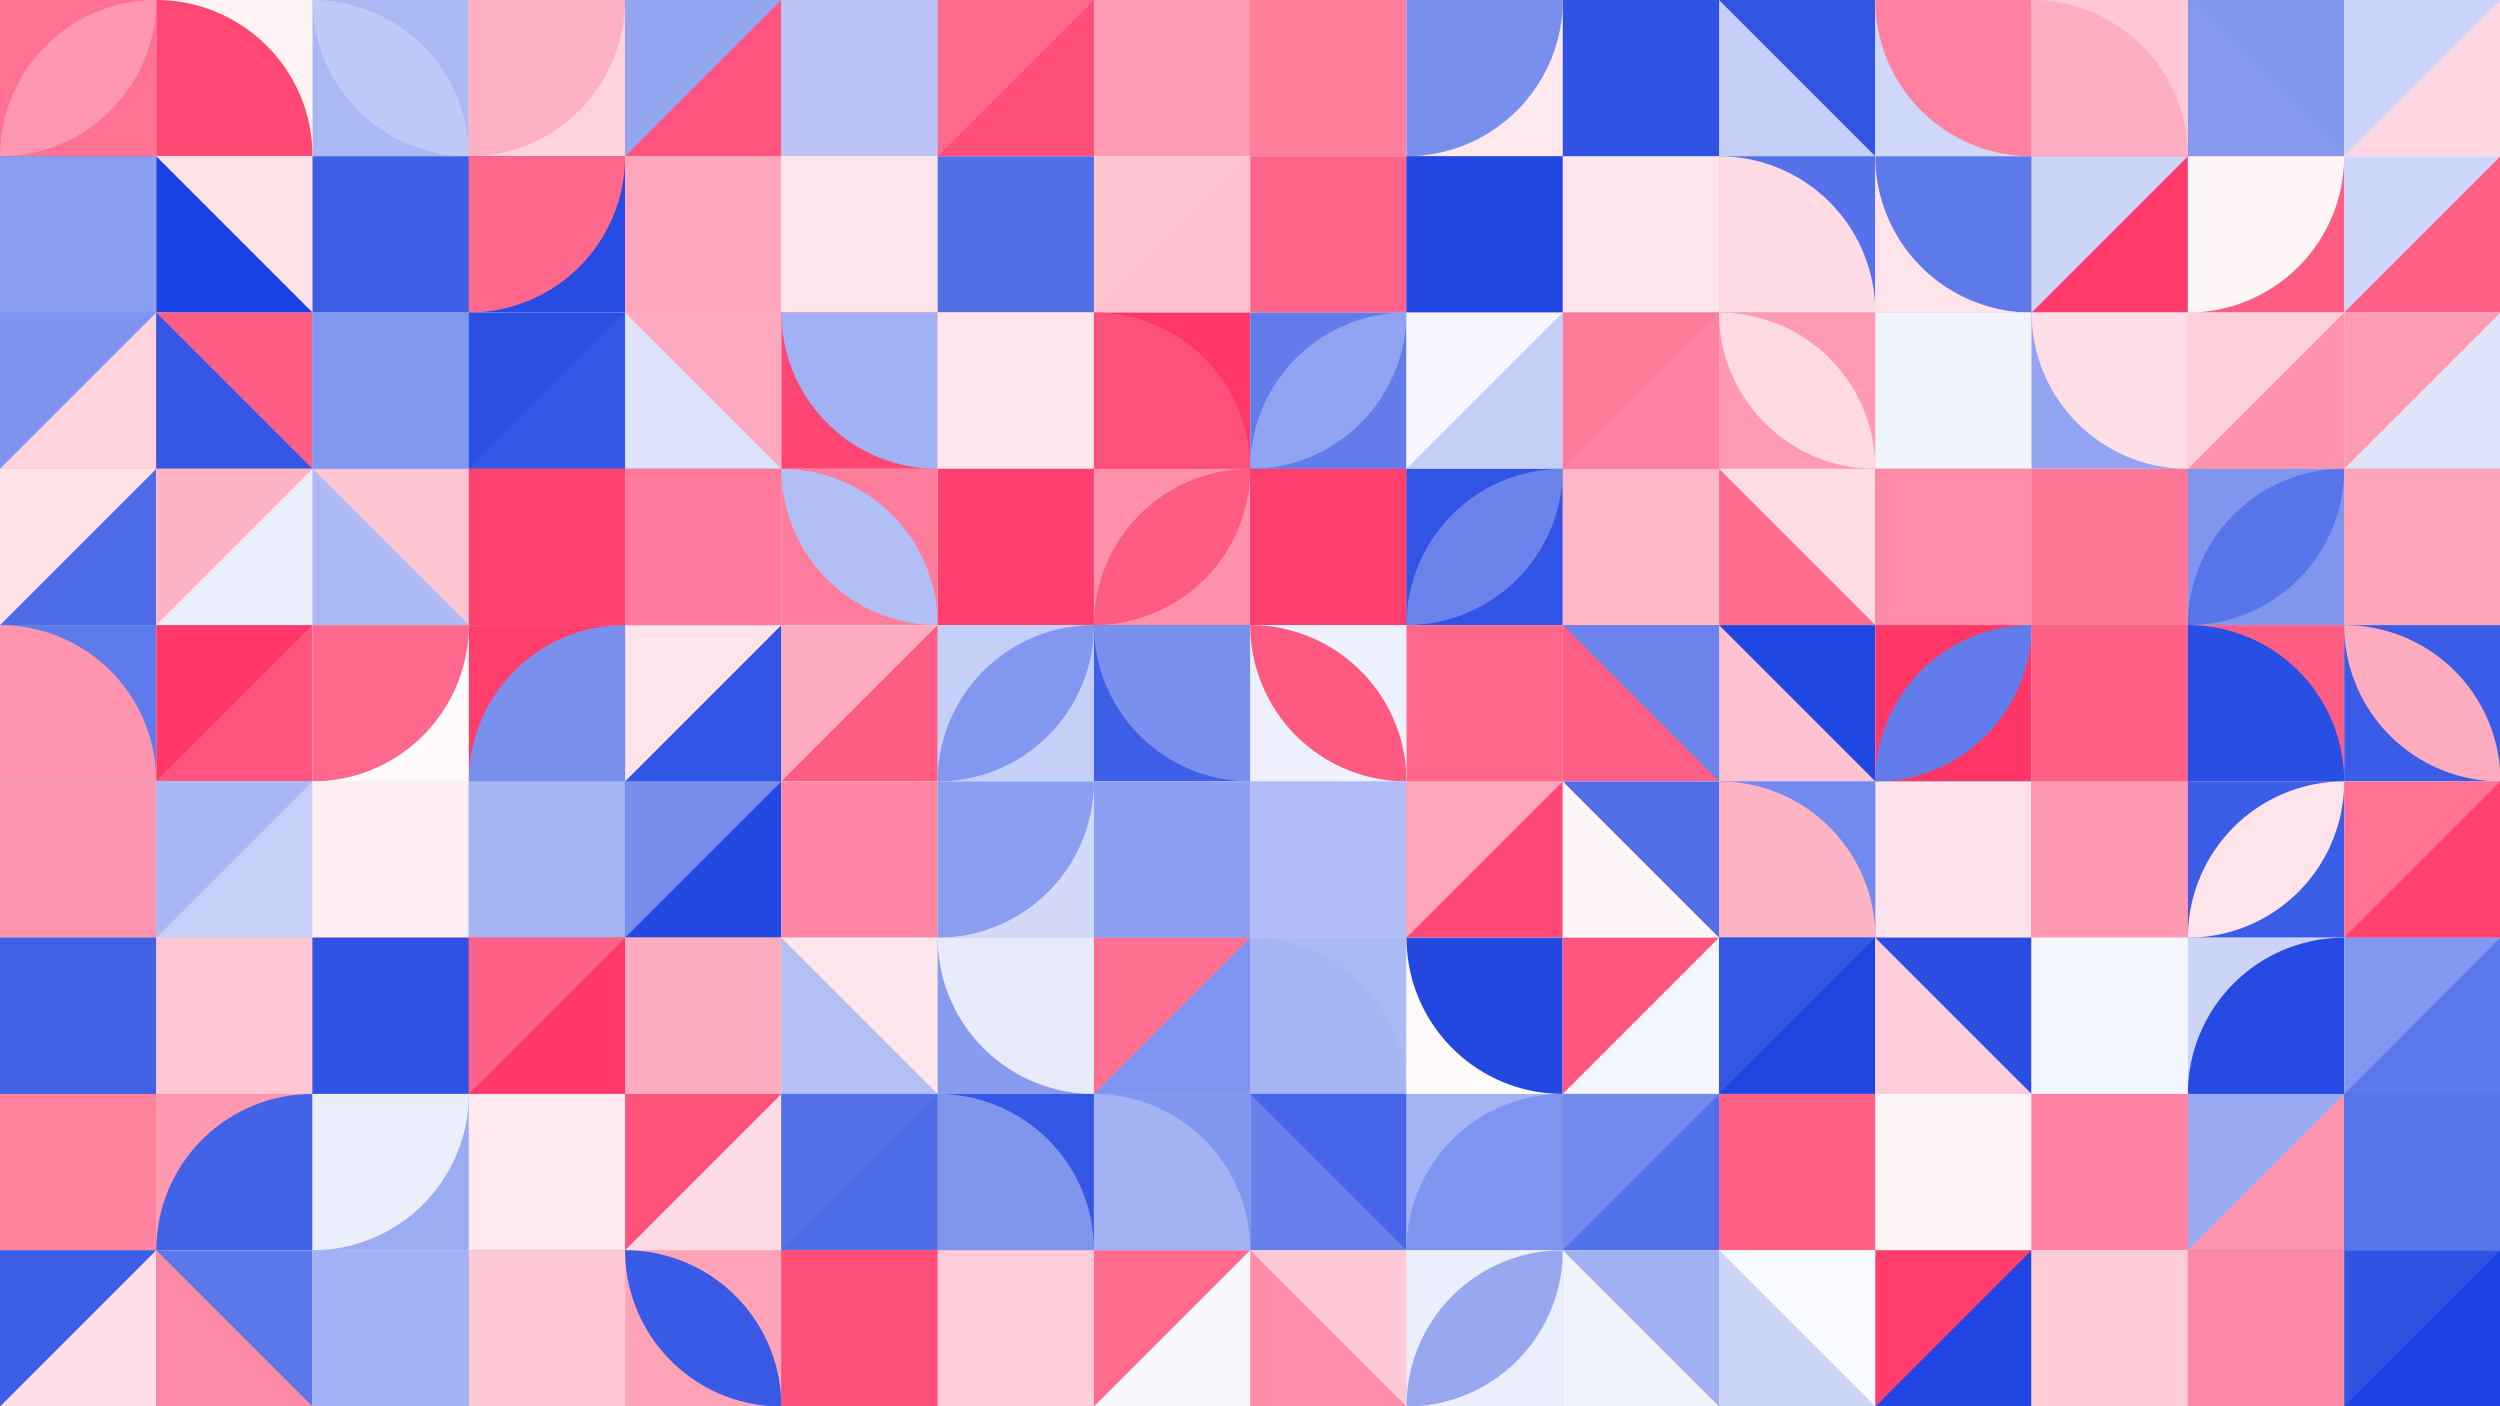 <?xml version="1.0" standalone="no"?><svg xmlns:xlink="http://www.w3.org/1999/xlink" xmlns="http://www.w3.org/2000/svg" viewBox="0 0 1600 900.006" preserveAspectRatio="xMaxYMax slice"><rect x="0" y="0" width="1600" height="900.006" fill="#333333" stroke="none"/><g transform="scale(1.387)"><rect x="0" y="0" width="1153.778" height="649" fill="#ffffff"/><rect x="0" y="0" width="72.11" height="72.11" fill="#ff7294"/><path d="M 0 72.11 A 72.11 72.11 0 0 1  72.11 0 L 0 72.11 A 72.11 72.11 0 0 0 72.11 0" fill="#ff97b0"/><rect x="72.11" y="0" width="72.11" height="72.11" fill="#fff3f6"/><path d="M 72.11 0 A 72.11 72.11 0 0 1 144.22 72.11 L 72.11 72.11L72.11 0" fill="#ff4874"/><rect x="144.22" y="0" width="72.11" height="72.11" fill="#aab8f4"/><path d="M 144.22 0 A 72.11 72.11 0 0 1  216.33 72.11 L 144.22 0 A 72.11 72.11 0 0 0 216.33 72.11" fill="#bfcaf7"/><rect x="216.33" y="0" width="72.11" height="72.11" fill="#ffd3dd"/><path d="M 216.33 72.11 A 72.11 72.11 0 0 0 288.44 0 L 216.33 0L216.33 72.11" fill="#ffb0c2"/><rect x="288.44" y="0" width="72.11" height="72.11" fill="#ff547d"/><polygon points="288.44,0 360.55,0 288.44,72.11" fill="#94a6f1"/><rect x="360.56" y="0" width="72.11" height="72.11" fill="#aab8f4"/><rect x="360.56" y="0" width="72.11" height="72.11" fill="#bac5f6"/><rect x="432.67" y="0" width="72.11" height="72.11" fill="#ff6a8e"/><polygon points="504.78,0 504.78,72.11 432.67,72.11" fill="#ff4f79"/><rect x="504.78" y="0" width="72.11" height="72.11" fill="#fff1f4"/><rect x="504.78" y="0" width="72.11" height="72.11" fill="#ff9bb3"/><rect x="576.89" y="0" width="72.11" height="72.11" fill="#ff3d6b"/><rect x="576.89" y="0" width="72.11" height="72.11" fill="#ff7f9d"/><rect x="649" y="0" width="72.11" height="72.11" fill="#ffe8ee"/><path d="M 649 72.11 A 72.11 72.11 0 0 0 721.11 0 L 649 0L649 72.11" fill="#798fee"/><rect x="721.11" y="0" width="72.11" height="72.11" fill="#ffb6c7"/><rect x="721.11" y="0" width="72.11" height="72.11" fill="#2f52e4"/><rect x="793.22" y="0" width="72.11" height="72.11" fill="#3355e4"/><polygon points="793.22,0 865.33,72.11 793.22,72.11" fill="#c5cff7"/><rect x="865.33" y="0" width="72.11" height="72.11" fill="#d0d8f9"/><path d="M 865.33 0 A 72.11 72.11 0 0 0 937.44 72.11 L 937.44 0L865.33 0" fill="#ff819f"/><rect x="937.44" y="0" width="72.11" height="72.11" fill="#ffc8d5"/><path d="M 937.44 0 A 72.11 72.11 0 0 1 1009.55 72.11 L 937.44 72.11L937.44 0" fill="#ffadc1"/><rect x="1009.56" y="0" width="72.11" height="72.11" fill="#8499ef"/><polygon points="1009.56,0 1081.67,0 1081.67,72.11" fill="#8197ef"/><rect x="1081.67" y="0" width="72.11" height="72.11" fill="#ffd6e0"/><polygon points="1081.67,0 1153.78,0 1081.67,72.11" fill="#cad3f8"/><rect x="0" y="72.11" width="72.11" height="72.11" fill="#3658e5"/><rect x="0" y="72.11" width="72.11" height="72.11" fill="#8a9ef0"/><rect x="72.11" y="72.11" width="72.11" height="72.11" fill="#ffe1e8"/><polygon points="72.11,72.11 144.22,144.22 72.11,144.22" fill="#1a41e1"/><rect x="144.22" y="72.11" width="72.11" height="72.11" fill="#c4cef7"/><rect x="144.22" y="72.11" width="72.11" height="72.11" fill="#3e5ee6"/><rect x="216.33" y="72.11" width="72.11" height="72.11" fill="#274ce3"/><path d="M 216.33 144.22 A 72.11 72.11 0 0 0 288.44 72.11 L 216.33 72.11L216.33 144.22" fill="#ff678b"/><rect x="288.44" y="72.11" width="72.11" height="72.11" fill="#ff7c9b"/><rect x="288.44" y="72.11" width="72.11" height="72.11" fill="#ffa8bd"/><rect x="360.56" y="72.11" width="72.11" height="72.11" fill="#fdfdff"/><rect x="360.56" y="72.11" width="72.11" height="72.11" fill="#ffe5eb"/><rect x="432.67" y="72.11" width="72.11" height="72.11" fill="#ffcbd8"/><rect x="432.67" y="72.11" width="72.11" height="72.11" fill="#526fe8"/><rect x="504.78" y="72.11" width="72.11" height="72.11" fill="#ffc4d2"/><polygon points="576.89,72.11 576.89,144.22 504.78,144.22" fill="#ffc0cf"/><rect x="576.89" y="72.11" width="72.11" height="72.11" fill="#e0e5fb"/><rect x="576.89" y="72.11" width="72.11" height="72.11" fill="#ff658a"/><rect x="649" y="72.11" width="72.11" height="72.11" fill="#728aed"/><rect x="649" y="72.11" width="72.11" height="72.11" fill="#2146e2"/><rect x="721.11" y="72.11" width="72.11" height="72.11" fill="#3759e5"/><rect x="721.11" y="72.11" width="72.11" height="72.11" fill="#ffe7ed"/><rect x="793.22" y="72.11" width="72.11" height="72.11" fill="#5471e9"/><path d="M 793.22 72.11 A 72.11 72.11 0 0 1 865.33 144.22 L 793.22 144.22L793.22 72.11" fill="#ffdce5"/><rect x="865.33" y="72.11" width="72.11" height="72.11" fill="#ffe5eb"/><path d="M 865.33 72.11 A 72.11 72.11 0 0 0 937.44 144.22 L 937.44 72.11L865.33 72.11" fill="#5d79ea"/><rect x="937.44" y="72.11" width="72.11" height="72.11" fill="#ff3b69"/><polygon points="937.44,72.11 1009.55,72.11 937.44,144.22" fill="#ccd5f8"/><rect x="1009.56" y="72.11" width="72.11" height="72.11" fill="#ff5d83"/><path d="M 1009.56 144.22 A 72.11 72.11 0 0 0 1081.67 72.11 L 1009.56 72.11L1009.56 144.22" fill="#fff6f8"/><rect x="1081.67" y="72.11" width="72.11" height="72.11" fill="#cdd5f8"/><polygon points="1153.78,72.11 1153.78,144.22 1081.67,144.22" fill="#ff6186"/><rect x="0" y="144.22" width="72.11" height="72.11" fill="#7d93ee"/><polygon points="72.11,144.22 72.11,216.33 0,216.33" fill="#ffd3dd"/><rect x="72.11" y="144.22" width="72.11" height="72.11" fill="#ff5d84"/><polygon points="72.11,144.22 144.22,216.33 72.11,216.33" fill="#3456e5"/><rect x="144.22" y="144.22" width="72.11" height="72.11" fill="#6680eb"/><rect x="144.22" y="144.22" width="72.11" height="72.11" fill="#8297ef"/><rect x="216.33" y="144.22" width="72.11" height="72.11" fill="#2c50e4"/><polygon points="288.44,144.22 288.44,216.33 216.33,216.33" fill="#3557e5"/><rect x="288.44" y="144.22" width="72.11" height="72.11" fill="#ffa9be"/><polygon points="288.44,144.22 360.55,216.33 288.44,216.33" fill="#dce2fa"/><rect x="360.56" y="144.22" width="72.11" height="72.11" fill="#ff4572"/><path d="M 360.56 144.22 A 72.11 72.11 0 0 0 432.67 216.33 L 432.67 144.22L360.56 144.22" fill="#a1b1f3"/><rect x="432.67" y="144.22" width="72.11" height="72.11" fill="#ffc3d1"/><rect x="432.67" y="144.22" width="72.11" height="72.11" fill="#ffe7ed"/><rect x="504.78" y="144.22" width="72.11" height="72.11" fill="#ff3767"/><path d="M 504.78 144.22 A 72.11 72.11 0 0 1 576.89 216.33 L 504.78 216.33L504.78 144.22" fill="#ff507a"/><rect x="576.89" y="144.22" width="72.11" height="72.11" fill="#627ceb"/><path d="M 576.89 216.33 A 72.11 72.11 0 0 1  649 144.22 L 576.89 216.33 A 72.11 72.11 0 0 0 649 144.22" fill="#91a4f1"/><rect x="649" y="144.22" width="72.11" height="72.11" fill="#f5f6fe"/><polygon points="721.11,144.22 721.11,216.33 649,216.33" fill="#c4cef7"/><rect x="721.11" y="144.22" width="72.11" height="72.11" fill="#ff7a99"/><polygon points="793.22,144.22 793.22,216.33 721.11,216.33" fill="#ff82a0"/><rect x="793.22" y="144.22" width="72.11" height="72.11" fill="#ff9ab2"/><path d="M 793.22 144.22 A 72.11 72.11 0 0 1  865.33 216.33 L 793.22 144.22 A 72.11 72.11 0 0 0 865.33 216.33" fill="#ffdae3"/><rect x="865.33" y="144.22" width="72.11" height="72.11" fill="#ff96af"/><rect x="865.33" y="144.22" width="72.11" height="72.11" fill="#f1f4fd"/><rect x="937.44" y="144.22" width="72.11" height="72.11" fill="#93a5f1"/><path d="M 937.44 144.22 A 72.11 72.11 0 0 0 1009.55 216.33 L 1009.55 144.22L937.44 144.22" fill="#ffdfe7"/><rect x="1009.56" y="144.22" width="72.11" height="72.11" fill="#ffd0db"/><polygon points="1081.67,144.22 1081.67,216.33 1009.56,216.33" fill="#ff93ac"/><rect x="1081.67" y="144.22" width="72.11" height="72.11" fill="#ff9cb3"/><polygon points="1153.78,144.22 1153.78,216.33 1081.67,216.33" fill="#dfe4fb"/><rect x="0" y="216.33" width="72.11" height="72.11" fill="#ffe1e8"/><polygon points="72.11,216.33 72.11,288.44 0,288.44" fill="#4e6ce8"/><rect x="72.11" y="216.33" width="72.11" height="72.11" fill="#ebeffc"/><polygon points="72.11,216.33 144.22,216.33 72.11,288.44" fill="#ffb4c6"/><rect x="144.22" y="216.33" width="72.11" height="72.11" fill="#ffc5d3"/><polygon points="144.22,216.33 216.33,288.44 144.22,288.44" fill="#abb9f4"/><rect x="216.33" y="216.33" width="72.11" height="72.11" fill="#ff9eb5"/><rect x="216.33" y="216.33" width="72.11" height="72.11" fill="#ff416e"/><rect x="288.44" y="216.33" width="72.11" height="72.11" fill="#607bea"/><rect x="288.44" y="216.33" width="72.11" height="72.11" fill="#ff7a9a"/><rect x="360.56" y="216.33" width="72.11" height="72.11" fill="#ff7d9c"/><path d="M 360.56 216.33 A 72.11 72.11 0 0 1  432.67 288.44 L 360.56 216.33 A 72.11 72.11 0 0 0 432.67 288.44" fill="#b2bff5"/><rect x="432.67" y="216.33" width="72.11" height="72.11" fill="#ffbdcc"/><rect x="432.67" y="216.33" width="72.11" height="72.11" fill="#ff406e"/><rect x="504.78" y="216.33" width="72.11" height="72.11" fill="#ff91ab"/><path d="M 504.78 288.44 A 72.11 72.11 0 0 1  576.89 216.33 L 504.78 288.44 A 72.11 72.11 0 0 0 576.89 216.33" fill="#ff5c83"/><rect x="576.89" y="216.33" width="72.11" height="72.11" fill="#3658e5"/><rect x="576.89" y="216.33" width="72.11" height="72.11" fill="#ff3f6d"/><rect x="649" y="216.33" width="72.11" height="72.11" fill="#3254e4"/><path d="M 649 288.44 A 72.11 72.11 0 0 1  721.11 216.33 L 649 288.44 A 72.11 72.11 0 0 0 721.11 216.33" fill="#6b84ec"/><rect x="721.11" y="216.33" width="72.11" height="72.11" fill="#4363e7"/><rect x="721.11" y="216.33" width="72.11" height="72.11" fill="#ffb6c7"/><rect x="793.22" y="216.33" width="72.11" height="72.11" fill="#ff6b8e"/><polygon points="793.22,216.33 865.33,216.33 865.33,288.44" fill="#ffdde5"/><rect x="865.33" y="216.33" width="72.11" height="72.11" fill="#ff6287"/><rect x="865.33" y="216.33" width="72.11" height="72.11" fill="#ff8ba7"/><rect x="937.44" y="216.33" width="72.11" height="72.11" fill="#ffc7d4"/><rect x="937.44" y="216.33" width="72.11" height="72.11" fill="#ff7696"/><rect x="1009.56" y="216.33" width="72.11" height="72.11" fill="#8095ee"/><path d="M 1009.56 288.44 A 72.11 72.11 0 0 1  1081.67 216.33 L 1009.56 288.44 A 72.11 72.11 0 0 0 1081.67 216.33" fill="#5874e9"/><rect x="1081.67" y="216.33" width="72.11" height="72.11" fill="#ff8da8"/><rect x="1081.67" y="216.33" width="72.11" height="72.11" fill="#ffa5ba"/><rect x="0" y="288.44" width="72.11" height="72.11" fill="#5f7aea"/><path d="M 0 288.44 A 72.11 72.11 0 0 1 72.11 360.55 L 0 360.55L0 288.44" fill="#ff95ae"/><rect x="72.11" y="288.44" width="72.11" height="72.11" fill="#ff3867"/><polygon points="144.22,288.44 144.22,360.55 72.11,360.55" fill="#ff547d"/><rect x="144.22" y="288.44" width="72.11" height="72.11" fill="#fffbfc"/><path d="M 144.22 360.55 A 72.11 72.11 0 0 0 216.33 288.44 L 144.22 288.44L144.22 360.55" fill="#ff698d"/><rect x="216.33" y="288.44" width="72.11" height="72.11" fill="#ff3e6c"/><path d="M 216.33 360.55 A 72.11 72.11 0 0 1  288.44 288.44 L 288.44 360.55L216.33 360.55" fill="#7990ee"/><rect x="288.44" y="288.44" width="72.11" height="72.11" fill="#3254e4"/><polygon points="288.44,288.44 360.55,288.44 288.44,360.55" fill="#ffe5eb"/><rect x="360.56" y="288.44" width="72.11" height="72.11" fill="#ffacc0"/><polygon points="432.67,288.44 432.67,360.55 360.56,360.55" fill="#ff5e84"/><rect x="432.67" y="288.44" width="72.11" height="72.11" fill="#c5cff8"/><path d="M 432.67 360.55 A 72.11 72.11 0 0 1  504.78 288.44 L 432.67 360.55 A 72.11 72.11 0 0 0 504.78 288.44" fill="#8297ef"/><rect x="504.78" y="288.44" width="72.11" height="72.11" fill="#3f5fe6"/><path d="M 504.78 288.44 A 72.11 72.11 0 0 0 576.89 360.55 L 576.89 288.44L504.78 288.44" fill="#7990ee"/><rect x="576.89" y="288.44" width="72.11" height="72.11" fill="#eef1fd"/><path d="M 576.89 288.44 A 72.11 72.11 0 0 1  649 360.55 L 576.89 288.44 A 72.11 72.11 0 0 0 649 360.55" fill="#ff5a81"/><rect x="649" y="288.44" width="72.11" height="72.11" fill="#f8fafe"/><rect x="649" y="288.44" width="72.11" height="72.11" fill="#ff678b"/><rect x="721.11" y="288.44" width="72.11" height="72.11" fill="#ff5f85"/><polygon points="721.11,288.44 793.22,288.44 793.22,360.55" fill="#6b84ec"/><rect x="793.22" y="288.44" width="72.11" height="72.11" fill="#2046e2"/><polygon points="793.22,288.44 865.33,360.55 793.22,360.55" fill="#ffc2d1"/><rect x="865.33" y="288.44" width="72.11" height="72.11" fill="#ff3666"/><path d="M 865.33 360.55 A 72.11 72.11 0 0 1  937.44 288.44 L 865.33 360.55 A 72.11 72.11 0 0 0 937.44 288.44" fill="#627deb"/><rect x="937.44" y="288.44" width="72.11" height="72.11" fill="#92a4f1"/><rect x="937.44" y="288.44" width="72.11" height="72.11" fill="#ff6187"/><rect x="1009.56" y="288.44" width="72.11" height="72.11" fill="#ff5d83"/><path d="M 1009.56 288.44 A 72.11 72.11 0 0 1 1081.67 360.55 L 1009.56 360.55L1009.56 288.44" fill="#294ee3"/><rect x="1081.67" y="288.44" width="72.11" height="72.11" fill="#3b5ce6"/><path d="M 1081.67 288.44 A 72.11 72.11 0 0 1  1153.78 360.55 L 1081.67 288.44 A 72.11 72.11 0 0 0 1153.78 360.55" fill="#ffacc0"/><rect x="0" y="360.56" width="72.11" height="72.11" fill="#aebbf4"/><rect x="0" y="360.56" width="72.11" height="72.11" fill="#ff96af"/><rect x="72.11" y="360.56" width="72.11" height="72.11" fill="#c7d0f8"/><polygon points="72.11,360.56 144.22,360.56 72.11,432.67" fill="#a9b8f4"/><rect x="144.22" y="360.56" width="72.11" height="72.11" fill="#d6ddfa"/><rect x="144.22" y="360.56" width="72.11" height="72.11" fill="#ffeff3"/><rect x="216.33" y="360.56" width="72.11" height="72.11" fill="#6d85ec"/><rect x="216.33" y="360.56" width="72.11" height="72.11" fill="#a6b5f3"/><rect x="288.44" y="360.56" width="72.11" height="72.11" fill="#2449e3"/><polygon points="288.44,360.56 360.55,360.56 288.44,432.67" fill="#778eed"/><rect x="360.56" y="360.56" width="72.11" height="72.11" fill="#ffd6e0"/><rect x="360.56" y="360.56" width="72.11" height="72.11" fill="#ff86a3"/><rect x="432.67" y="360.56" width="72.11" height="72.11" fill="#d3daf9"/><path d="M 432.67 432.67 A 72.11 72.11 0 0 0 504.78 360.56 L 432.67 360.56L432.67 432.67" fill="#8b9ef0"/><rect x="504.78" y="360.56" width="72.11" height="72.11" fill="#b5c2f5"/><rect x="504.78" y="360.56" width="72.11" height="72.11" fill="#8c9ff0"/><rect x="576.89" y="360.56" width="72.11" height="72.11" fill="#ced6f9"/><rect x="576.89" y="360.56" width="72.11" height="72.11" fill="#afbcf5"/><rect x="649" y="360.56" width="72.11" height="72.11" fill="#ff4974"/><polygon points="649,360.56 721.11,360.56 649,432.67" fill="#ffa6bb"/><rect x="721.11" y="360.56" width="72.11" height="72.11" fill="#fff6f8"/><polygon points="721.11,360.56 793.22,360.56 793.22,432.67" fill="#516ee8"/><rect x="793.22" y="360.56" width="72.11" height="72.11" fill="#728aed"/><path d="M 793.22 360.56 A 72.11 72.11 0 0 1 865.33 432.67 L 793.22 432.67L793.22 360.56" fill="#ffb4c5"/><rect x="865.33" y="360.56" width="72.11" height="72.11" fill="#3254e4"/><rect x="865.33" y="360.56" width="72.11" height="72.11" fill="#ffe3ea"/><rect x="937.44" y="360.56" width="72.11" height="72.11" fill="#ff688c"/><rect x="937.44" y="360.56" width="72.11" height="72.11" fill="#ff99b1"/><rect x="1009.56" y="360.56" width="72.11" height="72.11" fill="#3c5de6"/><path d="M 1009.56 432.67 A 72.11 72.11 0 0 1  1081.67 360.56 L 1009.56 432.67 A 72.11 72.11 0 0 0 1081.67 360.56" fill="#ffe5eb"/><rect x="1081.67" y="360.56" width="72.11" height="72.11" fill="#ff7294"/><polygon points="1153.78,360.56 1153.78,432.67 1081.67,432.67" fill="#ff416e"/><rect x="0" y="432.67" width="72.11" height="72.11" fill="#748bed"/><rect x="0" y="432.67" width="72.11" height="72.11" fill="#4161e6"/><rect x="72.11" y="432.67" width="72.11" height="72.11" fill="#ff9db4"/><rect x="72.11" y="432.67" width="72.11" height="72.11" fill="#ffc6d4"/><rect x="144.22" y="432.67" width="72.11" height="72.11" fill="#ff4571"/><rect x="144.22" y="432.67" width="72.11" height="72.11" fill="#3053e4"/><rect x="216.33" y="432.67" width="72.11" height="72.11" fill="#ff3867"/><polygon points="216.33,432.67 288.44,432.67 216.33,504.78" fill="#ff6187"/><rect x="288.44" y="432.67" width="72.11" height="72.11" fill="#ff7395"/><rect x="288.44" y="432.67" width="72.11" height="72.11" fill="#ffabbf"/><rect x="360.56" y="432.67" width="72.11" height="72.11" fill="#b4c1f5"/><polygon points="360.56,432.67 432.67,432.67 432.67,504.78" fill="#ffe7ed"/><rect x="432.67" y="432.67" width="72.11" height="72.11" fill="#879bef"/><path d="M 432.67 432.67 A 72.11 72.11 0 0 0 504.78 504.78 L 504.78 432.67L432.67 432.67" fill="#e7ebfc"/><rect x="504.78" y="432.67" width="72.11" height="72.11" fill="#7e94ee"/><polygon points="504.78,432.67 576.89,432.67 504.78,504.78" fill="#ff7193"/><rect x="576.89" y="432.67" width="72.11" height="72.11" fill="#acbaf4"/><path d="M 576.89 432.67 A 72.11 72.11 0 0 1 649 504.78 L 576.89 504.78L576.89 432.67" fill="#a6b5f3"/><rect x="649" y="432.67" width="72.11" height="72.11" fill="#fffbfc"/><path d="M 649 432.67 A 72.11 72.11 0 0 0 721.11 504.78 L 721.11 432.67L649 432.67" fill="#2348e2"/><rect x="721.11" y="432.67" width="72.11" height="72.11" fill="#f3f5fd"/><polygon points="721.11,432.67 793.22,432.67 721.11,504.78" fill="#ff557e"/><rect x="793.22" y="432.67" width="72.11" height="72.11" fill="#1e44e2"/><polygon points="793.22,432.67 865.33,432.67 793.22,504.78" fill="#3456e5"/><rect x="865.33" y="432.67" width="72.11" height="72.11" fill="#ffcdd9"/><polygon points="865.33,432.67 937.44,432.67 937.44,504.78" fill="#2a4ee3"/><rect x="937.44" y="432.67" width="72.11" height="72.11" fill="#ffdee6"/><rect x="937.44" y="432.67" width="72.11" height="72.11" fill="#f4f6fe"/><rect x="1009.56" y="432.67" width="72.11" height="72.11" fill="#ccd5f8"/><path d="M 1009.56 504.78 A 72.11 72.11 0 0 1  1081.67 432.67 L 1081.67 504.78L1009.56 504.78" fill="#264ae3"/><rect x="1081.67" y="432.67" width="72.11" height="72.11" fill="#8297ef"/><polygon points="1153.78,432.67 1153.78,504.78 1081.67,504.78" fill="#5d78ea"/><rect x="0" y="504.78" width="72.11" height="72.11" fill="#ff4e78"/><rect x="0" y="504.78" width="72.11" height="72.11" fill="#ff829f"/><rect x="72.11" y="504.78" width="72.11" height="72.11" fill="#ff98b0"/><path d="M 72.11 576.89 A 72.11 72.11 0 0 1  144.22 504.78 L 144.22 576.89L72.11 576.89" fill="#4363e7"/><rect x="144.22" y="504.78" width="72.11" height="72.11" fill="#9bacf2"/><path d="M 144.22 576.89 A 72.11 72.11 0 0 0 216.33 504.78 L 144.22 504.78L144.22 576.89" fill="#ebeffc"/><rect x="216.33" y="504.78" width="72.11" height="72.11" fill="#9eaef2"/><rect x="216.33" y="504.78" width="72.11" height="72.11" fill="#ffe8ee"/><rect x="288.44" y="504.78" width="72.11" height="72.11" fill="#ff537c"/><polygon points="360.55,504.78 360.55,576.89 288.44,576.89" fill="#ffdce5"/><rect x="360.56" y="504.78" width="72.11" height="72.11" fill="#4f6de8"/><polygon points="360.56,504.78 432.67,504.78 360.56,576.89" fill="#5471e9"/><rect x="432.67" y="504.78" width="72.11" height="72.11" fill="#3557e5"/><path d="M 432.67 504.78 A 72.11 72.11 0 0 1 504.78 576.89 L 432.67 576.89L432.67 504.78" fill="#7f95ee"/><rect x="504.78" y="504.78" width="72.11" height="72.11" fill="#8196ef"/><path d="M 504.78 504.78 A 72.11 72.11 0 0 1 576.89 576.89 L 504.78 576.89L504.78 504.78" fill="#a2b2f3"/><rect x="576.89" y="504.78" width="72.11" height="72.11" fill="#6881eb"/><polygon points="576.89,504.78 649,504.78 649,576.89" fill="#4564e7"/><rect x="649" y="504.78" width="72.11" height="72.11" fill="#a4b3f3"/><path d="M 649 576.89 A 72.11 72.11 0 0 1  721.11 504.78 L 721.11 576.89L649 576.89" fill="#7e94ee"/><rect x="721.11" y="504.78" width="72.11" height="72.11" fill="#5270e9"/><polygon points="721.11,504.78 793.22,504.78 721.11,576.89" fill="#738bed"/><rect x="793.22" y="504.78" width="72.11" height="72.11" fill="#b8c4f6"/><rect x="793.22" y="504.78" width="72.11" height="72.11" fill="#ff6287"/><rect x="865.33" y="504.78" width="72.11" height="72.11" fill="#ff577f"/><rect x="865.33" y="504.78" width="72.11" height="72.11" fill="#fff4f7"/><rect x="937.44" y="504.78" width="72.11" height="72.11" fill="#ffb6c7"/><rect x="937.44" y="504.78" width="72.11" height="72.11" fill="#ff83a0"/><rect x="1009.56" y="504.78" width="72.11" height="72.11" fill="#99aaf2"/><polygon points="1081.67,504.78 1081.67,576.89 1009.56,576.89" fill="#ff96af"/><rect x="1081.67" y="504.78" width="72.11" height="72.11" fill="#5773e9"/><rect x="1081.67" y="504.78" width="72.11" height="72.11" fill="#5874e9"/><rect x="0" y="576.89" width="72.11" height="72.11" fill="#ffe0e8"/><polygon points="0,576.89 72.11,576.89 0,649" fill="#3d5ee6"/><rect x="72.11" y="576.89" width="72.11" height="72.11" fill="#5c77ea"/><polygon points="72.11,576.89 144.22,649 72.11,649" fill="#ff8aa6"/><rect x="144.22" y="576.89" width="72.11" height="72.11" fill="#b0bdf5"/><rect x="144.22" y="576.89" width="72.11" height="72.11" fill="#a1b1f3"/><rect x="216.33" y="576.89" width="72.11" height="72.11" fill="#7990ee"/><rect x="216.33" y="576.89" width="72.11" height="72.11" fill="#ffc9d6"/><rect x="288.44" y="576.89" width="72.11" height="72.11" fill="#ffa3b9"/><path d="M 288.44 576.89 A 72.11 72.11 0 0 1  360.55 649 L 288.44 576.89 A 72.11 72.11 0 0 0 360.55 649" fill="#385ae5"/><rect x="360.56" y="576.89" width="72.11" height="72.11" fill="#ff3f6d"/><rect x="360.56" y="576.89" width="72.11" height="72.11" fill="#ff4e78"/><rect x="432.67" y="576.89" width="72.11" height="72.11" fill="#ff537c"/><rect x="432.67" y="576.89" width="72.11" height="72.11" fill="#ffcdd9"/><rect x="504.78" y="576.89" width="72.11" height="72.11" fill="#ff6c8f"/><polygon points="576.89,576.89 576.89,649 504.78,649" fill="#f8f9fe"/><rect x="576.89" y="576.89" width="72.11" height="72.11" fill="#ff8fa9"/><polygon points="576.89,576.89 649,576.89 649,649" fill="#ffcad7"/><rect x="649" y="576.89" width="72.11" height="72.11" fill="#ebeefc"/><path d="M 649 649 A 72.11 72.11 0 0 1  721.11 576.89 L 649 649 A 72.11 72.11 0 0 0 721.11 576.89" fill="#97a8f1"/><rect x="721.11" y="576.89" width="72.11" height="72.11" fill="#a0b0f3"/><polygon points="721.11,576.89 793.22,649 721.11,649" fill="#f0f3fd"/><rect x="793.22" y="576.89" width="72.11" height="72.11" fill="#f9fafe"/><polygon points="793.22,576.89 865.33,649 793.22,649" fill="#ccd4f8"/><rect x="865.33" y="576.89" width="72.11" height="72.11" fill="#ff3e6c"/><polygon points="937.44,576.89 937.44,649 865.33,649" fill="#2045e2"/><rect x="937.44" y="576.89" width="72.11" height="72.11" fill="#ffdce4"/><rect x="937.44" y="576.89" width="72.11" height="72.11" fill="#ffcbd7"/><rect x="1009.56" y="576.89" width="72.11" height="72.11" fill="#3a5be5"/><rect x="1009.56" y="576.89" width="72.11" height="72.11" fill="#ff88a5"/><rect x="1081.67" y="576.89" width="72.11" height="72.11" fill="#3153e4"/><polygon points="1153.78,576.89 1153.78,649 1081.67,649" fill="#1c42e1"/></g></svg>